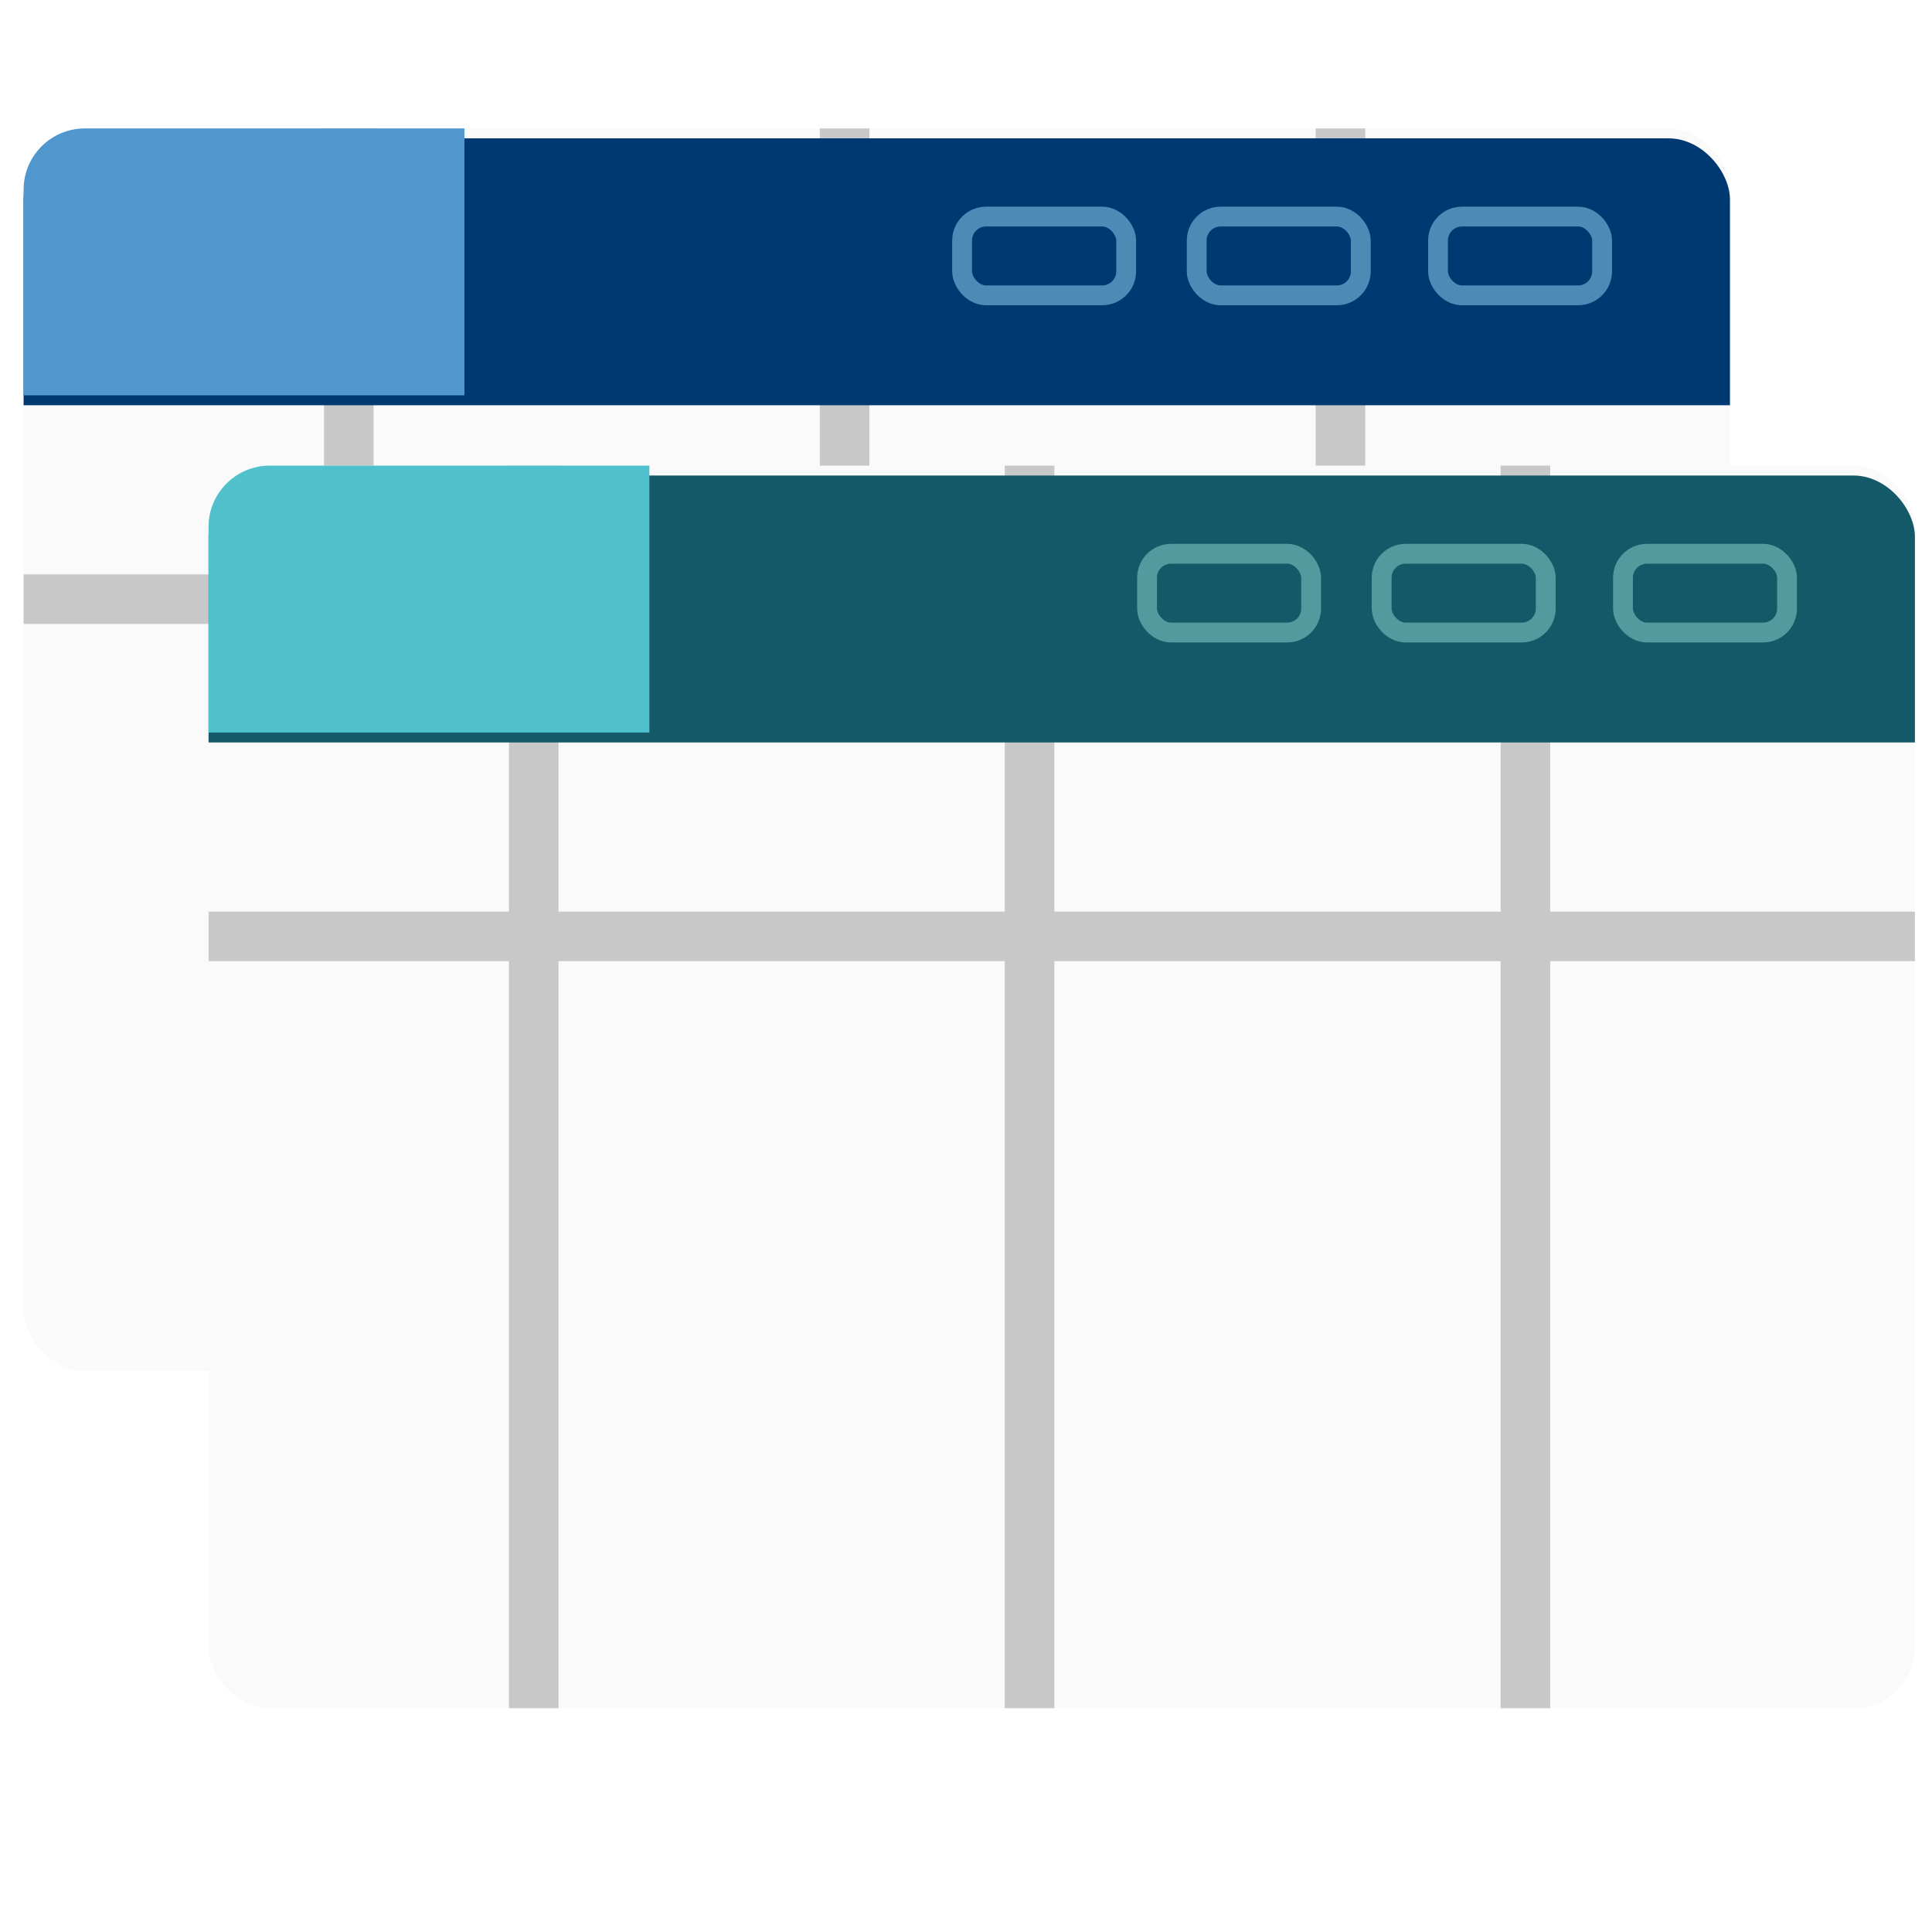 <?xml version="1.0" encoding="UTF-8" standalone="no"?>
<!-- Created with Inkscape (http://www.inkscape.org/) -->

<svg
   xmlns:osb="http://www.openswatchbook.org/uri/2009/osb"
   xmlns:dc="http://purl.org/dc/elements/1.1/"
   xmlns:cc="http://creativecommons.org/ns#"
   xmlns:rdf="http://www.w3.org/1999/02/22-rdf-syntax-ns#"
   xmlns:svg="http://www.w3.org/2000/svg"
   xmlns="http://www.w3.org/2000/svg"
   xmlns:sodipodi="http://sodipodi.sourceforge.net/DTD/sodipodi-0.dtd"
   xmlns:inkscape="http://www.inkscape.org/namespaces/inkscape"
   width="256px"
   height="256px"
   viewBox="0 0 256 256"
   version="1.1"
   id="SVGRoot"
   enable-background="new"
   inkscape:version="0.92.5 (2060ec1f9f, 2020-04-08)"
   sodipodi:docname="drawing.svg"
   inkscape:export-filename="C:\Users\esauder\source\repos\ProcessTrackerBOMFormat\ProcessTrackerBOMFormat\Resources\drawing.png"
   inkscape:export-xdpi="117.37942"
   inkscape:export-ydpi="117.37942">
  <defs
     id="defs3817">
    <linearGradient
       id="linearGradient7419"
       osb:paint="solid">
      <stop
         style="stop-color:#c8c8c8;stop-opacity:1;"
         offset="0"
         id="stop7417" />
    </linearGradient>
    <filter
       style="color-interpolation-filters:sRGB;"
       inkscape:label="Drop Shadow"
       id="filter5810">
      <feFlood
         flood-opacity="0.388"
         flood-color="rgb(0,0,0)"
         result="flood"
         id="feFlood5800" />
      <feComposite
         in="flood"
         in2="SourceGraphic"
         operator="in"
         result="composite1"
         id="feComposite5802" />
      <feGaussianBlur
         in="composite1"
         stdDeviation="0.5"
         result="blur"
         id="feGaussianBlur5804" />
      <feOffset
         dx="0"
         dy="1"
         result="offset"
         id="feOffset5806" />
      <feComposite
         in="SourceGraphic"
         in2="offset"
         operator="over"
         result="composite2"
         id="feComposite5808" />
    </filter>
    <filter
       style="color-interpolation-filters:sRGB;"
       inkscape:label="Drop Shadow"
       id="filter5822">
      <feFlood
         flood-opacity="0.388"
         flood-color="rgb(0,0,0)"
         result="flood"
         id="feFlood5812" />
      <feComposite
         in="flood"
         in2="SourceGraphic"
         operator="in"
         result="composite1"
         id="feComposite5814" />
      <feGaussianBlur
         in="composite1"
         stdDeviation="0.5"
         result="blur"
         id="feGaussianBlur5816" />
      <feOffset
         dx="0"
         dy="1"
         result="offset"
         id="feOffset5818" />
      <feComposite
         in="SourceGraphic"
         in2="offset"
         operator="over"
         result="fbSourceGraphic"
         id="feComposite5820" />
      <feColorMatrix
         result="fbSourceGraphicAlpha"
         in="fbSourceGraphic"
         values="0 0 0 -1 0 0 0 0 -1 0 0 0 0 -1 0 0 0 0 1 0"
         id="feColorMatrix7998" />
      <feFlood
         id="feFlood8000"
         flood-opacity="0.337"
         flood-color="rgb(0,0,0)"
         result="flood"
         in="fbSourceGraphic" />
      <feComposite
         in2="fbSourceGraphic"
         id="feComposite8002"
         in="flood"
         operator="out"
         result="composite1" />
      <feGaussianBlur
         id="feGaussianBlur8004"
         in="composite1"
         stdDeviation="0.9"
         result="blur" />
      <feOffset
         id="feOffset8006"
         dx="0"
         dy="0"
         result="offset" />
      <feComposite
         in2="fbSourceGraphic"
         id="feComposite8008"
         in="offset"
         operator="atop"
         result="composite2" />
    </filter>
    <clipPath
       clipPathUnits="userSpaceOnUse"
       id="clipPath5955">
      <rect
         style="fill:none;fill-opacity:1;stroke:#a0deff;stroke-width:2;stroke-miterlimit:4;stroke-dasharray:none;stroke-opacity:0.492"
         id="rect5957"
         width="172.072"
         height="125.304"
         x="26.693"
         y="46.645" />
    </clipPath>
    <clipPath
       clipPathUnits="userSpaceOnUse"
       id="clipPath7562">
      <rect
         style="opacity:1;fill:none;fill-opacity:1;stroke:#000000;stroke-width:2;stroke-miterlimit:4;stroke-dasharray:none;stroke-opacity:1"
         id="rect7564"
         width="172.072"
         height="125.304"
         x="26.693"
         y="46.645"
         ry="6.177" />
    </clipPath>
    <clipPath
       clipPathUnits="userSpaceOnUse"
       id="clipPath7566">
      <rect
         style="opacity:1;fill:none;fill-opacity:1;stroke:#000000;stroke-width:2;stroke-miterlimit:4;stroke-dasharray:none;stroke-opacity:1"
         id="rect7568"
         width="172.072"
         height="125.304"
         x="26.693"
         y="46.645"
         ry="6.177" />
    </clipPath>
    <clipPath
       clipPathUnits="userSpaceOnUse"
       id="clipPath7570">
      <rect
         style="opacity:1;fill:none;fill-opacity:1;stroke:#000000;stroke-width:2;stroke-miterlimit:4;stroke-dasharray:none;stroke-opacity:1"
         id="rect7572"
         width="172.072"
         height="125.304"
         x="26.693"
         y="46.645"
         ry="6.177" />
    </clipPath>
    <clipPath
       clipPathUnits="userSpaceOnUse"
       id="clipPath7574">
      <rect
         style="opacity:1;fill:none;fill-opacity:1;stroke:#000000;stroke-width:2;stroke-miterlimit:4;stroke-dasharray:none;stroke-opacity:1"
         id="rect7576"
         width="172.072"
         height="125.304"
         x="26.693"
         y="46.645"
         ry="6.177" />
    </clipPath>
    <clipPath
       clipPathUnits="userSpaceOnUse"
       id="clipPath7578">
      <rect
         style="opacity:1;fill:none;fill-opacity:1;stroke:#000000;stroke-width:2;stroke-miterlimit:4;stroke-dasharray:none;stroke-opacity:1"
         id="rect7580"
         width="172.072"
         height="125.304"
         x="26.693"
         y="46.645"
         ry="6.177" />
    </clipPath>
    <clipPath
       clipPathUnits="userSpaceOnUse"
       id="clipPath7582">
      <rect
         style="opacity:1;fill:none;fill-opacity:1;stroke:#000000;stroke-width:2;stroke-miterlimit:4;stroke-dasharray:none;stroke-opacity:1"
         id="rect7584"
         width="172.072"
         height="125.304"
         x="26.693"
         y="46.645"
         ry="6.177" />
    </clipPath>
    <clipPath
       clipPathUnits="userSpaceOnUse"
       id="clipPath7586">
      <rect
         style="opacity:1;fill:none;fill-opacity:1;stroke:#000000;stroke-width:2;stroke-miterlimit:4;stroke-dasharray:none;stroke-opacity:1"
         id="rect7588"
         width="172.072"
         height="125.304"
         x="26.693"
         y="46.645"
         ry="6.177" />
    </clipPath>
    <filter
       style="color-interpolation-filters:sRGB;"
       inkscape:label="Drop Shadow"
       id="filter8554">
      <feFlood
         flood-opacity="0.071"
         flood-color="rgb(0,0,0)"
         result="flood"
         id="feFlood8544" />
      <feComposite
         in="flood"
         in2="SourceGraphic"
         operator="out"
         result="composite1"
         id="feComposite8546" />
      <feGaussianBlur
         in="composite1"
         stdDeviation="9"
         result="blur"
         id="feGaussianBlur8548" />
      <feOffset
         dx="0"
         dy="0"
         result="offset"
         id="feOffset8550" />
      <feComposite
         in="offset"
         in2="SourceGraphic"
         operator="atop"
         result="composite2"
         id="feComposite8552" />
    </filter>
    <clipPath
       clipPathUnits="userSpaceOnUse"
       id="clipPath7562-2">
      <rect
         style="opacity:1;fill:none;fill-opacity:1;stroke:#000000;stroke-width:2;stroke-miterlimit:4;stroke-dasharray:none;stroke-opacity:1"
         id="rect7564-1"
         width="172.072"
         height="125.304"
         x="26.693"
         y="46.645"
         ry="6.177" />
    </clipPath>
    <clipPath
       clipPathUnits="userSpaceOnUse"
       id="clipPath7566-0">
      <rect
         style="opacity:1;fill:none;fill-opacity:1;stroke:#000000;stroke-width:2;stroke-miterlimit:4;stroke-dasharray:none;stroke-opacity:1"
         id="rect7568-8"
         width="172.072"
         height="125.304"
         x="26.693"
         y="46.645"
         ry="6.177" />
    </clipPath>
    <clipPath
       clipPathUnits="userSpaceOnUse"
       id="clipPath7570-9">
      <rect
         style="opacity:1;fill:none;fill-opacity:1;stroke:#000000;stroke-width:2;stroke-miterlimit:4;stroke-dasharray:none;stroke-opacity:1"
         id="rect7572-0"
         width="172.072"
         height="125.304"
         x="26.693"
         y="46.645"
         ry="6.177" />
    </clipPath>
    <clipPath
       clipPathUnits="userSpaceOnUse"
       id="clipPath7574-6">
      <rect
         style="opacity:1;fill:none;fill-opacity:1;stroke:#000000;stroke-width:2;stroke-miterlimit:4;stroke-dasharray:none;stroke-opacity:1"
         id="rect7576-6"
         width="172.072"
         height="125.304"
         x="26.693"
         y="46.645"
         ry="6.177" />
    </clipPath>
    <clipPath
       clipPathUnits="userSpaceOnUse"
       id="clipPath7578-8">
      <rect
         style="opacity:1;fill:none;fill-opacity:1;stroke:#000000;stroke-width:2;stroke-miterlimit:4;stroke-dasharray:none;stroke-opacity:1"
         id="rect7580-6"
         width="172.072"
         height="125.304"
         x="26.693"
         y="46.645"
         ry="6.177" />
    </clipPath>
    <filter
       style="color-interpolation-filters:sRGB"
       inkscape:label="Drop Shadow"
       id="filter5810-5">
      <feFlood
         flood-opacity="0.388"
         flood-color="rgb(0,0,0)"
         result="flood"
         id="feFlood5800-9" />
      <feComposite
         in="flood"
         in2="SourceGraphic"
         operator="in"
         result="composite1"
         id="feComposite5802-3" />
      <feGaussianBlur
         in="composite1"
         stdDeviation="0.5"
         result="blur"
         id="feGaussianBlur5804-0" />
      <feOffset
         dx="0"
         dy="1"
         result="offset"
         id="feOffset5806-7" />
      <feComposite
         in="SourceGraphic"
         in2="offset"
         operator="over"
         result="composite2"
         id="feComposite5808-1" />
    </filter>
    <clipPath
       clipPathUnits="userSpaceOnUse"
       id="clipPath7582-9">
      <rect
         style="opacity:1;fill:none;fill-opacity:1;stroke:#000000;stroke-width:2;stroke-miterlimit:4;stroke-dasharray:none;stroke-opacity:1"
         id="rect7584-2"
         width="172.072"
         height="125.304"
         x="26.693"
         y="46.645"
         ry="6.177" />
    </clipPath>
    <clipPath
       clipPathUnits="userSpaceOnUse"
       id="clipPath7586-6">
      <rect
         style="opacity:1;fill:none;fill-opacity:1;stroke:#000000;stroke-width:2;stroke-miterlimit:4;stroke-dasharray:none;stroke-opacity:1"
         id="rect7588-8"
         width="172.072"
         height="125.304"
         x="26.693"
         y="46.645"
         ry="6.177" />
    </clipPath>
    <filter
       style="color-interpolation-filters:sRGB"
       inkscape:label="Drop Shadow"
       id="filter8554-0">
      <feFlood
         flood-opacity="0.071"
         flood-color="rgb(0,0,0)"
         result="flood"
         id="feFlood8544-7" />
      <feComposite
         in="flood"
         in2="SourceGraphic"
         operator="out"
         result="composite1"
         id="feComposite8546-7" />
      <feGaussianBlur
         in="composite1"
         stdDeviation="9"
         result="blur"
         id="feGaussianBlur8548-0" />
      <feOffset
         dx="0"
         dy="0"
         result="offset"
         id="feOffset8550-6" />
      <feComposite
         in="offset"
         in2="SourceGraphic"
         operator="atop"
         result="composite2"
         id="feComposite8552-9" />
    </filter>
  </defs>
  <sodipodi:namedview
     id="base"
     pagecolor="#ffffff"
     bordercolor="#666666"
     borderopacity="1.0"
     inkscape:pageopacity="0.0"
     inkscape:pageshadow="2"
     inkscape:zoom="3.205298"
     inkscape:cx="124.13962"
     inkscape:cy="102.79904"
     inkscape:document-units="px"
     inkscape:current-layer="layer1"
     showgrid="false"
     inkscape:window-width="1920"
     inkscape:window-height="1200"
     inkscape:window-x="1914"
     inkscape:window-y="0"
     inkscape:window-maximized="0"
     inkscape:grid-bbox="true"
     inkscape:pagecheckerboard="true" />
  <g
     inkscape:label="Layer 1"
     inkscape:groupmode="layer"
     id="layer1"
     style="display:inline">
    <rect
       style="fill:#fafafa;fill-opacity:1;stroke:none;stroke-width:0.942;filter:url(#filter8554)"
       id="rect4645"
       width="172.072"
       height="125.304"
       x="26.693"
       y="46.645"
       ry="0"
       clip-path="url(#clipPath7586)"
       transform="matrix(1.314,0,0,1.314,-31.948,-44.273)" />
    <path
       d="m 9.486,34.115 v 150.365 m 50,-150.365 V 184.48 M 109.486,34.115 v 150.365 m 50,-150.365 v 150.365 m 50,-150.365 V 184.48 M 9.486,94.115 H 215.973"
       style="opacity:1;fill:none;fill-opacity:1;stroke:#c8c8c8;stroke-width:5px;stroke-opacity:1"
       id="path5873"
       clip-path="url(#clipPath7582)"
       inkscape:connector-curvature="0"
       transform="matrix(1.314,0,0,1.314,-31.948,-44.273)" />
    <rect
       style="fill:#003871;fill-opacity:1;stroke-width:0.437;filter:url(#filter5810)"
       id="rect4645-2"
       width="172.072"
       height="26.914"
       x="26.693"
       y="46.645"
       ry="0"
       clip-path="url(#clipPath7578)"
       transform="matrix(1.314,0,0,1.314,-31.948,-44.273)" />
    <rect
       style="fill:#4f97cc;fill-opacity:1;stroke-width:2.116"
       id="rect5826"
       width="44.455"
       height="26.914"
       x="26.693"
       y="46.645"
       ry="0"
       clip-path="url(#clipPath7574)"
       transform="matrix(1.314,0,0,1.314,-31.948,-44.273)" />
    <rect
       style="fill:none;fill-opacity:1;stroke:#a0deff;stroke-width:2;stroke-miterlimit:4;stroke-dasharray:none;stroke-opacity:0.492"
       id="rect5885"
       width="16.545"
       height="7.942"
       x="121.333"
       y="55.534"
       ry="2.418"
       clip-path="url(#clipPath7570)"
       transform="matrix(1.314,0,0,1.314,-31.948,-44.273)" />
    <rect
       style="fill:none;fill-opacity:1;stroke:#a0deff;stroke-width:2;stroke-miterlimit:4;stroke-dasharray:none;stroke-opacity:0.492"
       id="rect5885-5"
       width="16.545"
       height="7.942"
       x="144.991"
       y="55.534"
       ry="2.418"
       clip-path="url(#clipPath7566)"
       transform="matrix(1.314,0,0,1.314,-31.948,-44.273)" />
    <rect
       style="fill:none;fill-opacity:1;stroke:#a0deff;stroke-width:2;stroke-miterlimit:4;stroke-dasharray:none;stroke-opacity:0.492"
       id="rect5885-3"
       width="16.545"
       height="7.942"
       x="169.326"
       y="55.534"
       ry="2.418"
       clip-path="url(#clipPath7562)"
       transform="matrix(1.314,0,0,1.314,-31.948,-44.273)" />
    <rect
       transform="matrix(1.314,0,0,1.314,-7.441,0.406)"
       style="display:inline;fill:#fafafa;fill-opacity:1;stroke:none;stroke-width:0.942;filter:url(#filter8554-0)"
       id="rect4645-1"
       width="172.072"
       height="125.304"
       x="26.693"
       y="46.645"
       ry="0"
       clip-path="url(#clipPath7586-6)" />
    <path
       transform="matrix(1.314,0,0,1.314,-7.441,0.406)"
       d="m 9.486,34.115 v 150.365 m 50,-150.365 V 184.48 M 109.486,34.115 v 150.365 m 50,-150.365 v 150.365 m 50,-150.365 V 184.48 M 9.486,94.115 H 215.973"
       style="display:inline;opacity:1;fill:none;fill-opacity:1;stroke:#c8c8c8;stroke-width:5px;stroke-opacity:1"
       id="path5873-0"
       clip-path="url(#clipPath7582-9)"
       inkscape:connector-curvature="0" />
    <rect
       transform="matrix(1.314,0,0,1.314,-7.441,0.406)"
       style="display:inline;fill:#145968;fill-opacity:1;stroke-width:0.437;filter:url(#filter5810-5)"
       id="rect4645-2-4"
       width="172.072"
       height="26.914"
       x="26.693"
       y="46.645"
       ry="0"
       clip-path="url(#clipPath7578-8)" />
    <rect
       transform="matrix(1.314,0,0,1.314,-7.441,0.406)"
       style="display:inline;fill:#4fc0cc;fill-opacity:1;stroke-width:2.116"
       id="rect5826-2"
       width="44.455"
       height="26.914"
       x="26.693"
       y="46.645"
       ry="0"
       clip-path="url(#clipPath7574-6)" />
    <rect
       transform="matrix(1.314,0,0,1.314,-7.441,0.406)"
       style="display:inline;fill:none;fill-opacity:1;stroke:#94ded7;stroke-width:2;stroke-miterlimit:4;stroke-dasharray:none;stroke-opacity:0.491"
       id="rect5885-9"
       width="16.545"
       height="7.942"
       x="121.333"
       y="55.534"
       ry="2.418"
       clip-path="url(#clipPath7570-9)" />
    <rect
       transform="matrix(1.314,0,0,1.314,-7.441,0.406)"
       style="display:inline;fill:none;fill-opacity:1;stroke:#94ded7;stroke-width:2;stroke-miterlimit:4;stroke-dasharray:none;stroke-opacity:0.49"
       id="rect5885-5-6"
       width="16.545"
       height="7.942"
       x="144.991"
       y="55.534"
       ry="2.418"
       clip-path="url(#clipPath7566-0)" />
    <rect
       transform="matrix(1.314,0,0,1.314,-7.441,0.406)"
       style="display:inline;fill:none;fill-opacity:1;stroke:#94ded7;stroke-width:2;stroke-miterlimit:4;stroke-dasharray:none;stroke-opacity:0.49"
       id="rect5885-3-9"
       width="16.545"
       height="7.942"
       x="169.326"
       y="55.534"
       ry="2.418"
       clip-path="url(#clipPath7562-2)" />
  </g>
  <g
     inkscape:groupmode="layer"
     id="layer2"
     inkscape:label="Layer 2"
     style="display:inline" />
</svg>
